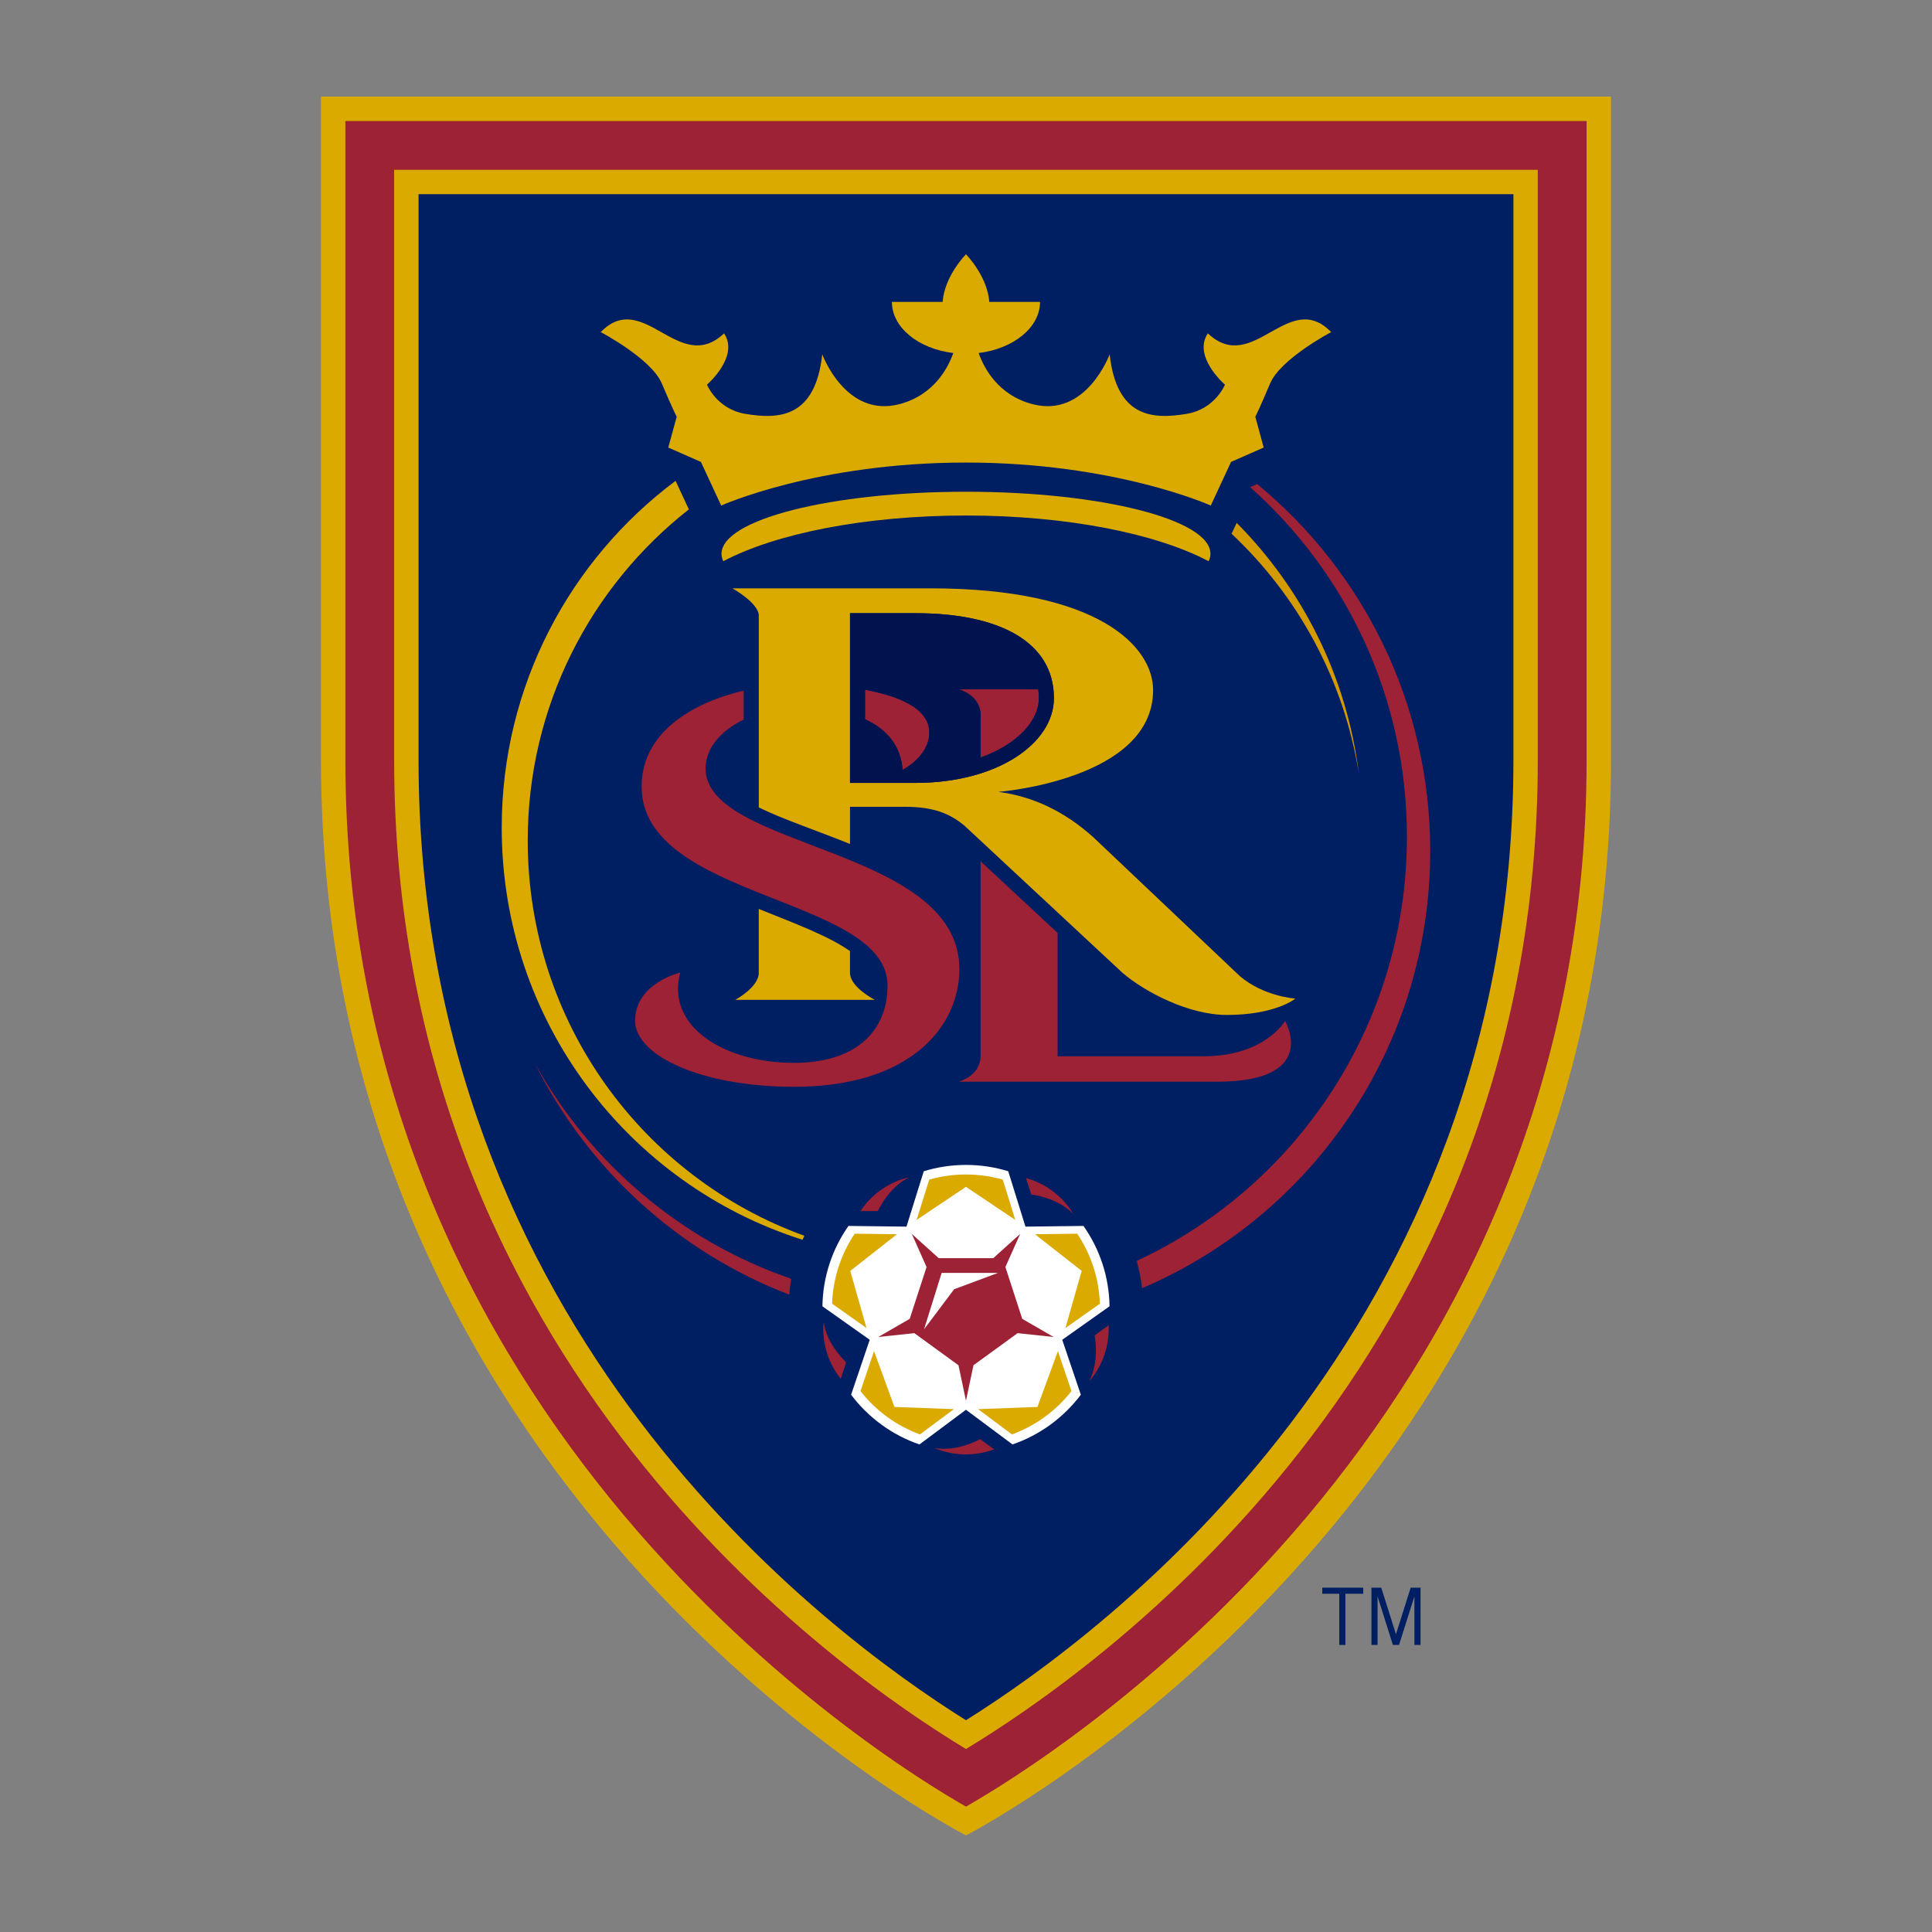 <?xml version="1.0" encoding="utf-8"?>
<!-- Generator: Adobe Illustrator 14.0.0, SVG Export Plug-In . SVG Version: 6.00 Build 43363)  -->
<!DOCTYPE svg PUBLIC "-//W3C//DTD SVG 1.1//EN" "http://www.w3.org/Graphics/SVG/1.1/DTD/svg11.dtd">
<svg version="1.1" id="Layer_1" xmlns="http://www.w3.org/2000/svg" xmlns:xlink="http://www.w3.org/1999/xlink" x="0px" y="0px"
	 width="200px" height="200px" viewBox="0 0 200 200" enable-background="new 0 0 200 200" xml:space="preserve">
<rect x="0" y="0" width="200" height="200" fill="#808080" stroke="none"/>
<g id="Background">
	<path fill="#DAAA00" d="M33.229,10v68.679C33.229,155.76,99.997,190,99.997,190s66.774-34.24,66.774-111.321V10H33.229"/>
	<path fill="#9D2235" d="M35.754,12.526v66.153c0,69.045,55.497,103.352,64.242,108.34c8.751-4.988,64.249-39.295,64.249-108.34
		V12.526H35.754 M159.191,78.679c0,62.359-45.924,94.364-59.195,102.377c-13.27-8.017-59.193-40.021-59.193-102.377V17.578h118.389
		V78.679z"/>
	<path fill="#001E62" d="M43.329,20.101v58.578c0,59.145,42.3,90.4,56.667,99.398c14.371-8.998,56.672-40.253,56.672-99.398V20.101
		H43.329"/>
	<path fill="#FFFFFF" d="M114.859,135.227c-0.047-3.093-1.037-5.961-2.699-8.318l-6.004,0.072l-1.784-5.733
		c-1.384-0.429-2.854-0.655-4.375-0.655c-1.522,0-2.991,0.229-4.369,0.655l-1.79,5.733l-6.003-0.072
		c-1.659,2.357-2.651,5.229-2.699,8.318l4.898,3.467l-1.929,5.688c1.773,2.355,4.229,4.172,7.077,5.146l4.814-3.59l4.818,3.59
		c2.844-0.977,5.297-2.789,7.074-5.146l-1.926-5.688L114.859,135.227"/>
	<path fill="#D39B00" d="M127.491,55.254c6.868,6.451,11.64,15.119,13.183,24.867c-1.246-10.098-5.854-19.142-12.652-25.992
		L127.491,55.254"/>
	<path fill="#DAAA00" d="M83.267,127.925c-16.694-6.036-28.636-22.071-28.636-40.913c0-13.933,6.534-26.322,16.681-34.281
		l-1.375-2.954c-10.92,8.152-17.999,21.202-17.999,35.916c0,20.007,13.094,36.937,31.141,42.648
		C83.137,128.201,83.202,128.063,83.267,127.925"/>
	<path fill="#DAAA00" d="M113.168,86.66c-2.971-2.666-6.245-4.226-9.826-4.686c0,0,16.027-1.225,16.027-10.536
		c0-4.478-5.604-10.534-23.049-10.534h-20.5c0,0,2.728,1.523,2.728,2.824v19.856c2.537,1.245,5.999,2.39,9.444,3.786v-3.851h5.625
		c2.987-0.007,4.695,0.674,6.249,1.979l16.352,15.225c2.29,1.957,6.828,4.344,10.781,4.344c5.071,0,7.101-1.694,7.101-1.694
		s-3.272-0.204-5.76-2.335L113.168,86.66 M94.805,81.045h-6.813V63.479h6.813c8.575,0,14.294,2.938,14.294,8.783
		C109.1,77.006,103.159,81.045,94.805,81.045z"/>
	<path fill="#DAAA00" d="M78.547,94.092v6.606c0,1.517-2.443,2.807-2.443,2.807h14.468c0,0-2.581-1.29-2.581-2.807v-2.239
		C85.76,96.874,82.206,95.571,78.547,94.092"/>
	<path fill="#DAAA00" d="M68.509,39.693c1.078,2.556,1.542,3.449,1.542,3.449l-0.873,3.188l3.381,1.487l2.098,4.519
		c0,0,9.862-4.453,25.34-4.453c15.476,0,25.343,4.453,25.343,4.453l2.098-4.519l3.379-1.487l-0.866-3.188
		c0,0,0.455-0.893,1.534-3.449c1.078-2.557,6.318-5.314,6.318-5.314c-4.425-4.552-8.089,4.552-12.768,0.13
		c-1.608,2.407,1.77,5.309,1.77,5.309s-1.009,2.527-3.955,3.022c-3.554,0.599-7.264,0.376-7.979-6.166c0,0-2.411,6.613-7.977,5.167
		c-3.623-0.944-5.072-3.835-5.584-5.296c3.604-0.439,6.354-2.641,6.354-5.289h-5.252c-0.203-2.707-2.417-4.931-2.417-4.931
		s-2.214,2.224-2.417,4.931h-5.25c0,2.647,2.746,4.85,6.354,5.289c-0.511,1.461-1.96,4.352-5.586,5.296
		c-5.568,1.445-7.977-5.167-7.977-5.167c-0.714,6.542-4.423,6.765-7.977,6.166c-2.942-0.495-3.956-3.022-3.956-3.022
		s3.38-2.901,1.768-5.309c-4.673,4.421-8.343-4.682-12.77-0.13C62.188,34.379,67.434,37.136,68.509,39.693"/>
	<path fill="#DAAA00" d="M125.118,58.1c0.12-0.253,0.187-0.511,0.187-0.773c0-3.548-11.336-6.422-25.308-6.422
		c-13.971,0-25.304,2.874-25.304,6.422c0,0.263,0.061,0.52,0.179,0.773c5.389-2.851,14.623-4.734,25.125-4.734
		C110.498,53.366,119.734,55.249,125.118,58.1"/>
	<path fill="#DAAA00" d="M88.02,131.563l4.836-3.795l-4.369-0.059c-1.405,2.086-2.256,4.568-2.351,7.247l3.564,2.522L88.02,131.563"
		/>
	<path fill="#DAAA00" d="M103.809,122.114c-1.213-0.345-2.49-0.531-3.812-0.531c-1.322,0-2.598,0.187-3.804,0.531l-1.305,4.172
		l5.108-3.425l5.107,3.425L103.809,122.114"/>
	<path fill="#DAAA00" d="M107.141,127.768l4.836,3.795l-1.684,5.916l3.566-2.521c-0.094-2.678-0.944-5.161-2.349-7.247
		L107.141,127.768"/>
	<path fill="#DAAA00" d="M90.48,139.868l-1.402,4.139c1.58,2.019,3.706,3.586,6.158,4.481l3.506-2.614l-6.15-0.228L90.48,139.868"/>
	<path fill="#DAAA00" d="M107.396,145.646l-6.146,0.228l3.507,2.615c2.453-0.896,4.579-2.464,6.162-4.482l-1.403-4.139
		L107.396,145.646"/>
	<path fill="#9D2235" d="M145.645,86.627c0,19.464-11.461,36.234-27.97,43.898c0.252,0.918,0.441,1.857,0.552,2.828
		c17.531-7.473,29.83-24.916,29.83-45.25c0-15.311-6.978-28.984-17.912-37.993l-0.729,0.321
		C139.372,59.29,145.645,72.22,145.645,86.627"/>
	<path fill="#9D2235" d="M81.71,134.023c0.043-0.554,0.108-1.103,0.199-1.644c-11.378-3.901-20.841-11.968-26.583-22.39
		C60.777,120.977,70.206,129.616,81.71,134.023"/>
	<path fill="#9D2235" d="M101.512,74.044v4.373c3.828-1.364,6.03-3.82,6.03-6.155c0-0.315-0.03-0.614-0.063-0.9h-8.229
		C99.247,71.362,101.512,71.934,101.512,74.044"/>
	<path fill="#9D2235" d="M101.512,89.158v20.132c0,2.108-2.265,2.687-2.265,2.687h26.746c10.723,0,7.038-6.291,7.038-6.291
		s-2.094,3.66-8.44,3.66h-15.112V96.575L101.512,89.158"/>
	<path fill="#9D2235" d="M93.439,79.692c0,0,2.76-1.367,2.76-3.874c0-2.431-3.036-3.751-6.651-4.409v3.047
		C92.062,75.603,93.28,77.469,93.439,79.692"/>
	<path fill="#9D2235" d="M65.747,105.675c0,3.589,6.836,6.83,16.459,6.83c12.076,0,17.109-6.262,17.109-12.179
		c0-12.681-26.272-12.422-26.272-20.768c0-2.176,1.653-3.956,3.943-5.066v-2.996c-5.401,1.261-10.567,4.394-10.567,9.915
		c0,11.751,25.457,11.364,25.457,20.612c0,4.761-3.323,8.006-9.67,8.006c-7.198,0-13.3-3.745-11.79-9.348
		C70.416,100.682,65.747,101.77,65.747,105.675"/>
	<path fill="#9D2235" d="M85.263,136.852c0,0-0.469,3.082,1.772,5.879l0.554-1.707C87.589,141.023,85.579,139.2,85.263,136.852"/>
	<path fill="#9D2235" d="M96.772,149.9c0,0,2.787,1.396,6.139,0.131l-1.456-1.055C101.455,148.977,99.105,150.326,96.772,149.9"/>
	<path fill="#9D2235" d="M113.311,138.245c0,0,0.554,2.657-0.568,4.741c0,0,2.188-2.221,2.021-5.799L113.311,138.245"/>
	<path fill="#9D2235" d="M106.209,121.951l0.555,1.707c0,0,2.7,0.292,4.332,2.006C111.096,125.664,109.665,122.896,106.209,121.951"
		/>
	<path fill="#9D2235" d="M94.117,121.875c0,0-3.077,0.507-5.046,3.498h1.797C90.868,125.373,91.983,122.896,94.117,121.875"/>
	<path fill="#9D2235" d="M104.079,131.163l1.528-3.431l-2.785,2.515h-5.646l-2.787-2.515l1.528,3.431l-1.746,5.364l-3.255,1.877
		l3.735-0.396l4.569,3.321l0.776,3.67l0.777-3.67l4.567-3.321l3.734,0.396l-3.253-1.877L104.079,131.163 M98.771,133.461
		l-3.114,4.148l1.823-5.84h5.838L98.771,133.461z"/>
	<path fill="#00134E" d="M109.1,72.262c0-5.845-5.72-8.783-14.292-8.783h-6.813v17.565h6.813
		C103.159,81.045,109.1,77.006,109.1,72.262 M93.439,79.692c-0.16-2.223-1.378-4.089-3.891-5.236v-3.047
		c3.615,0.658,6.651,1.979,6.651,4.409C96.2,78.325,93.439,79.692,93.439,79.692z M101.512,78.417v-4.373
		c0-2.11-2.265-2.683-2.265-2.683h8.231c0.032,0.286,0.063,0.585,0.063,0.9C107.542,74.597,105.34,77.053,101.512,78.417z"/>
	<polyline fill="#001E62" points="136.883,164.986 138.641,164.986 138.641,170.285 139.275,170.285 139.275,164.986 
		141.123,164.986 141.123,164.355 136.883,164.355 136.883,164.986 	"/>
	<polyline fill="#001E62" points="144.51,169.18 142.988,164.355 141.971,164.355 141.971,170.285 142.604,170.285 142.604,165.249 
		144.191,170.285 144.827,170.285 146.42,165.249 146.42,170.285 147.052,170.285 147.052,164.355 146.032,164.355 144.51,169.18 	
		"/>
</g>
<g id="Content">
</g>
</svg>
